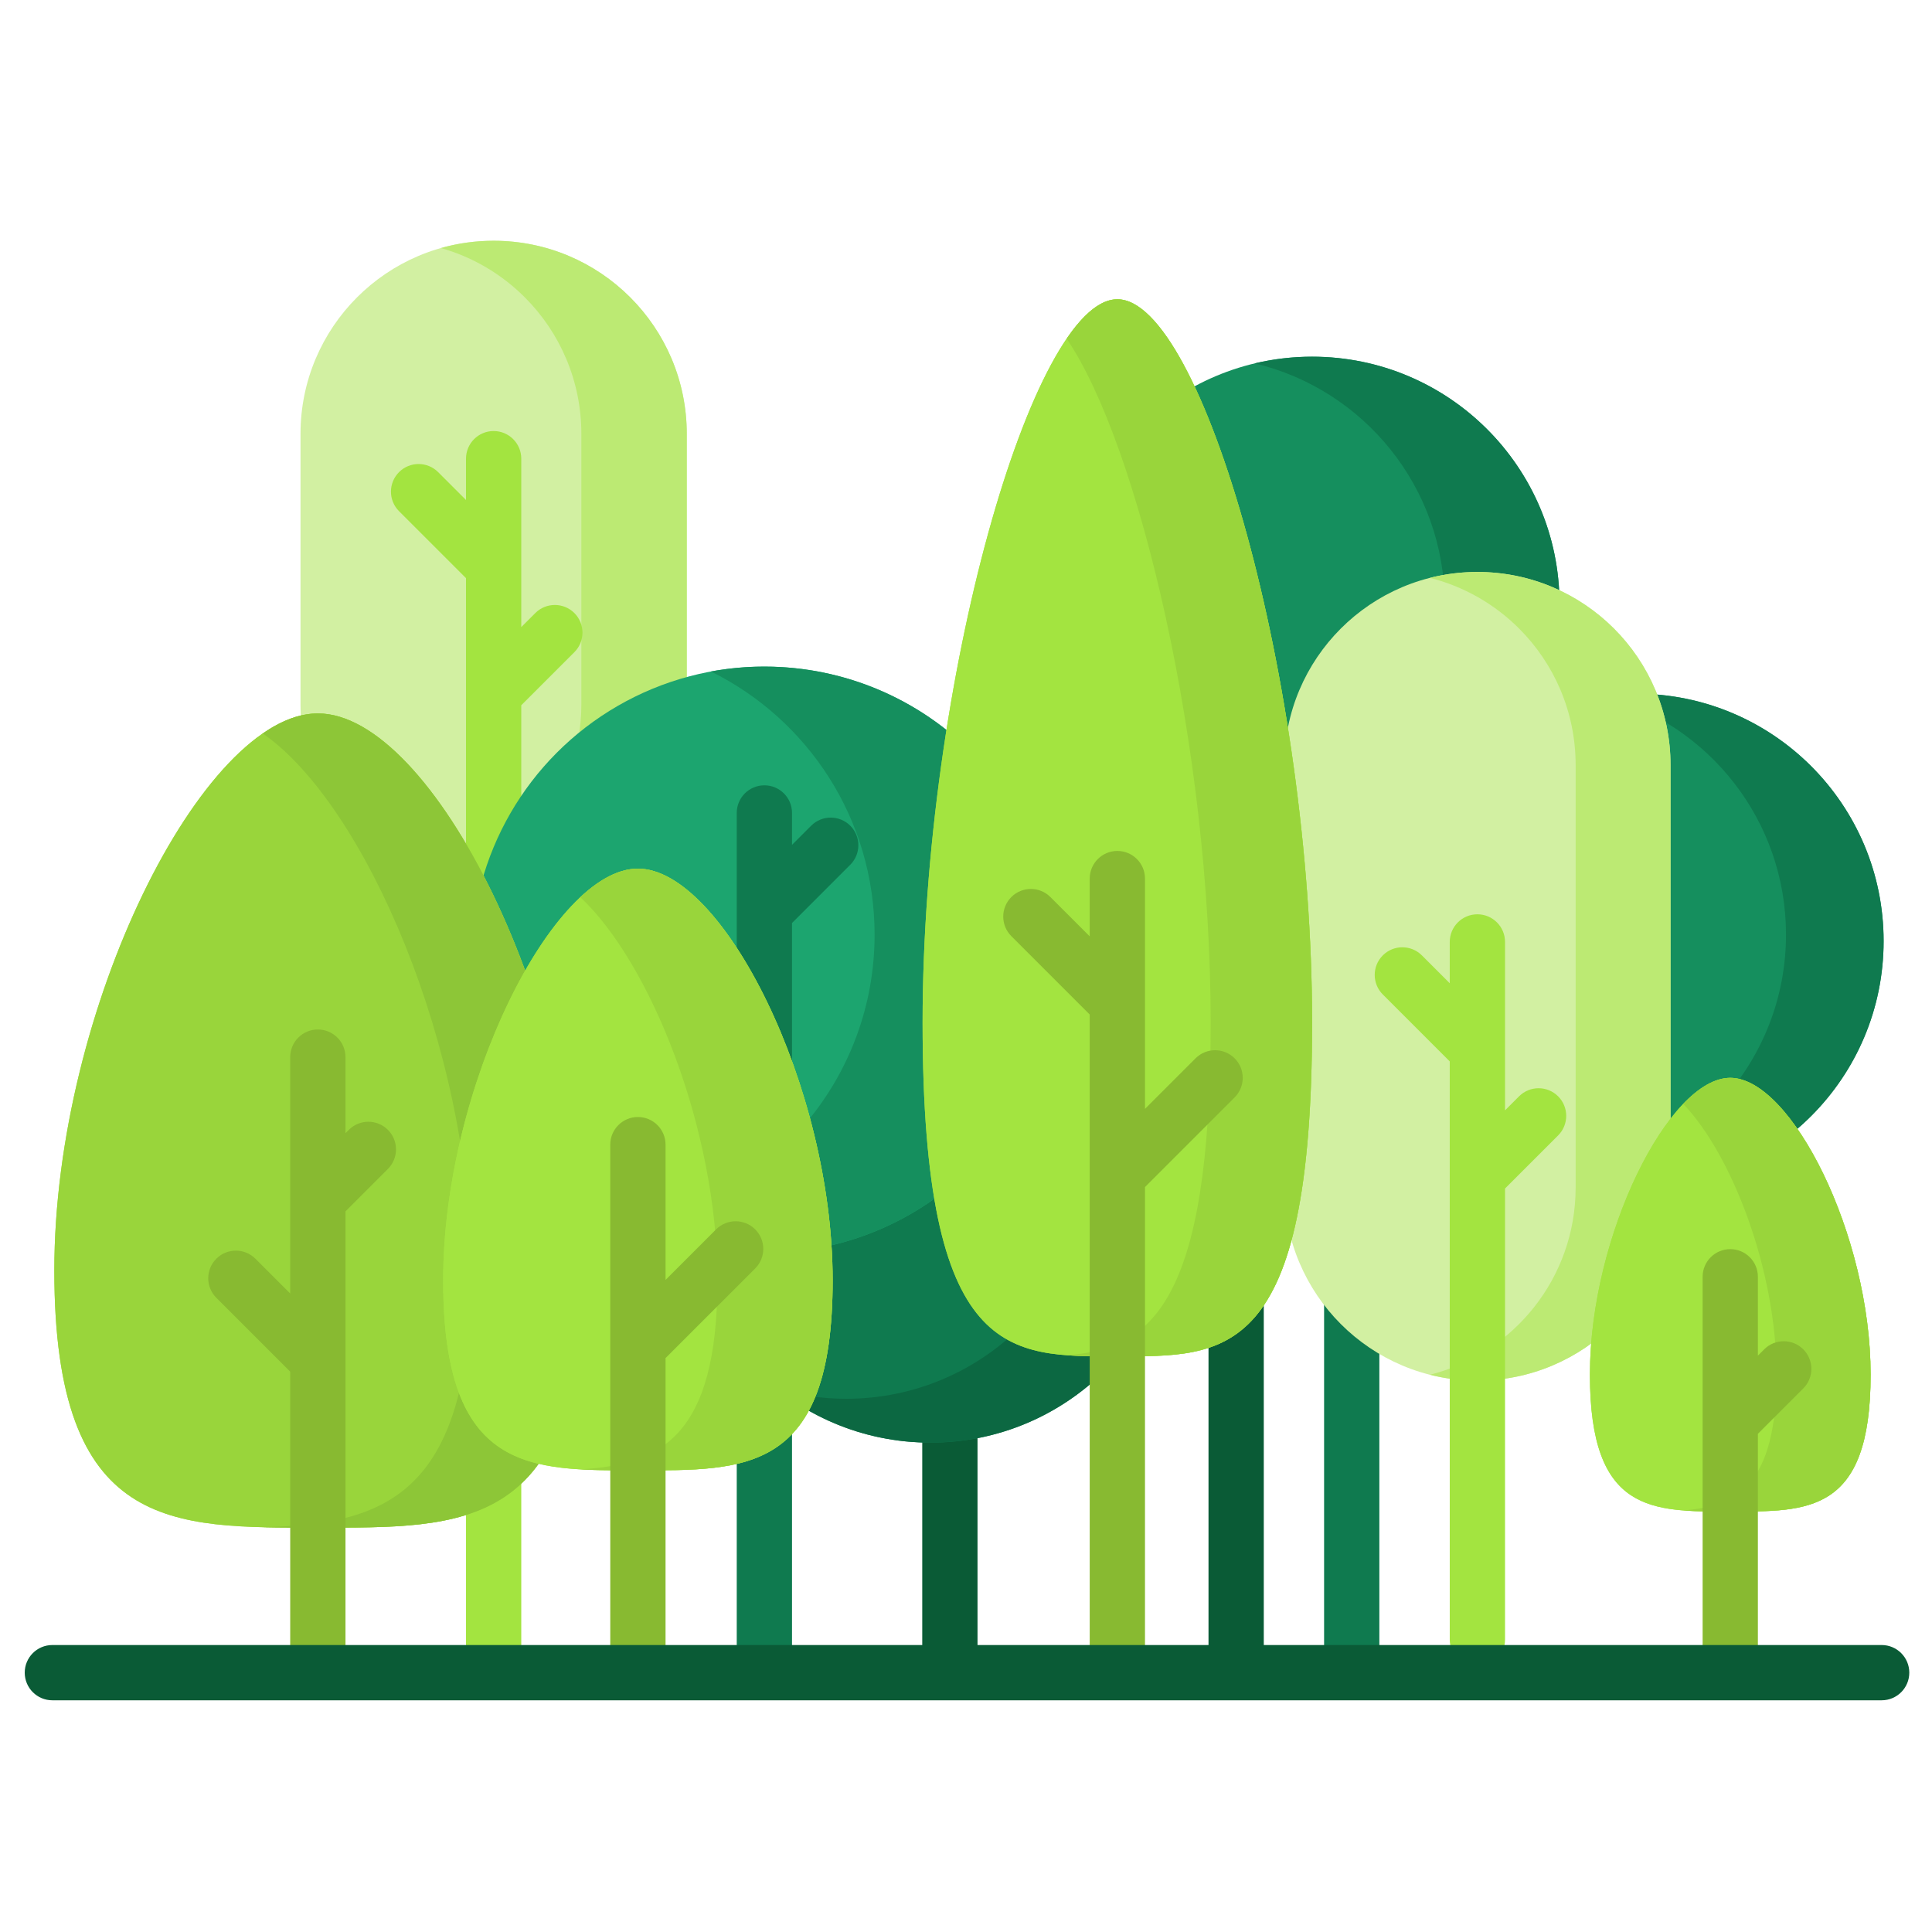 <svg viewBox="0 0 190 190" xmlns="http://www.w3.org/2000/svg">
  <defs></defs>
  <path d="M 93.415 165.436 C 91.914 165.436 90.697 164.219 90.697 162.718 L 90.697 137.525 C 90.697 136.024 91.914 134.807 93.415 134.807 C 94.916 134.807 96.133 136.024 96.133 137.525 L 96.133 162.718 C 96.133 164.219 94.916 165.436 93.415 165.436 Z" fill="#0a5b36"></path>
  <path d="M 121.567 166.489 C 120.066 166.489 118.849 165.272 118.849 163.771 L 118.849 124.425 C 118.849 122.924 120.066 121.707 121.567 121.707 C 123.068 121.707 124.285 122.924 124.285 124.425 L 124.285 163.77 C 124.284 165.272 123.068 166.489 121.567 166.489 Z" fill="#0a5b36"></path>
  <circle cx="91.505" cy="117.542" fill="#0f7a4f" r="24.332"></circle>
  <path d="M 115.837 117.543 C 115.837 130.979 104.942 141.874 91.505 141.874 C 85.772 141.874 80.501 139.891 76.342 136.571 C 78.525 137.216 80.834 137.56 83.227 137.56 C 96.663 137.56 107.555 126.664 107.555 113.228 C 107.555 105.525 103.975 98.655 98.39 94.199 C 108.475 97.168 115.837 106.495 115.837 117.543 Z" fill="#0c6842"></path>
  <circle cx="129.037" cy="59.41" fill="#158f5e" r="24.332"></circle>
  <path d="M 153.37 59.41 C 153.37 72.847 142.474 83.742 129.038 83.742 C 127.094 83.742 125.205 83.514 123.395 83.083 C 134.109 80.535 142.08 70.903 142.08 59.41 C 142.08 47.914 134.109 38.282 123.395 35.737 C 125.205 35.307 127.095 35.079 129.038 35.079 C 142.474 35.079 153.37 45.97 153.37 59.41 Z" fill="#0f7a4f"></path>
  <circle cx="160.91" cy="92.551" fill="#158f5e" r="24.332"></circle>
  <path d="M 185.241 92.552 C 185.241 105.989 174.346 116.884 160.909 116.884 C 158.698 116.884 156.555 116.587 154.517 116.033 C 166.441 114.462 175.642 104.262 175.642 91.912 C 175.642 80.687 168.041 71.236 157.703 68.43 C 158.752 68.293 159.824 68.221 160.91 68.221 C 174.346 68.221 185.241 79.112 185.241 92.552 Z" fill="#0f7a4f"></path>
  <path d="M 132.933 165.436 C 131.432 165.436 130.216 164.219 130.216 162.718 L 130.216 126.43 C 130.216 124.929 131.432 123.712 132.933 123.712 C 134.434 123.712 135.651 124.929 135.651 126.43 L 135.651 162.718 C 135.651 164.219 134.434 165.436 132.933 165.436 Z" fill="#0f7a4f"></path>
  <path d="M 145.292 135.778 C 134.802 135.778 126.298 127.274 126.298 116.784 L 126.298 75.243 C 126.298 64.753 134.802 56.25 145.292 56.25 C 155.782 56.25 164.285 64.753 164.285 75.243 L 164.285 116.784 C 164.285 127.274 155.782 135.778 145.292 135.778 Z" fill="#d2f0a2"></path>
  <path d="M 164.287 75.243 L 164.287 116.782 C 164.287 127.272 155.781 135.778 145.291 135.778 C 143.68 135.778 142.116 135.579 140.625 135.199 C 148.859 133.121 154.955 125.661 154.955 116.782 L 154.955 75.243 C 154.955 69.998 152.83 65.249 149.392 61.813 C 147.01 59.432 143.998 57.68 140.625 56.829 C 142.116 56.449 143.68 56.25 145.291 56.25 C 150.536 56.25 155.285 58.375 158.723 61.813 C 162.162 65.249 164.287 69.998 164.287 75.243 Z" fill="#bcea73"></path>
  <path d="M 153.232 107.817 C 152.17 106.756 150.45 106.756 149.389 107.817 L 148.01 109.196 L 148.01 103.259 C 148.01 103.259 148.01 103.258 148.01 103.258 L 148.01 92.633 C 148.01 91.132 146.793 89.915 145.292 89.915 C 143.791 89.915 142.574 91.132 142.574 92.633 L 142.574 96.697 L 139.833 93.956 C 138.772 92.895 137.051 92.894 135.99 93.956 C 134.929 95.017 134.929 96.738 135.99 97.799 L 142.574 104.384 L 142.574 115.755 L 142.574 115.759 L 142.574 161.244 C 142.574 162.746 143.791 163.962 145.292 163.962 C 146.793 163.962 148.01 162.746 148.01 161.244 L 148.01 116.883 L 153.233 111.661 C 154.293 110.599 154.293 108.879 153.232 107.817 Z" fill="#a3e440"></path>
  <path d="M 48.546 88.252 C 38.056 88.252 29.553 79.748 29.553 69.258 L 29.553 42.67 C 29.553 32.18 38.056 23.676 48.546 23.676 C 59.036 23.676 67.54 32.18 67.54 42.67 L 67.54 69.258 C 67.54 79.748 59.036 88.252 48.546 88.252 Z" fill="#d2f0a2"></path>
  <path d="M 67.539 42.669 L 67.539 69.259 C 67.539 79.749 59.037 88.252 48.547 88.252 C 46.752 88.252 45.01 88.002 43.363 87.536 C 51.334 85.28 57.173 77.954 57.173 69.26 L 57.173 42.669 C 57.173 37.424 55.048 32.675 51.609 29.24 C 49.351 26.978 46.524 25.287 43.364 24.394 C 45.011 23.927 46.752 23.677 48.547 23.677 C 53.792 23.677 58.541 25.802 61.977 29.24 C 65.415 32.675 67.539 37.424 67.539 42.669 Z" fill="#bcea73"></path>
  <path d="M 56.487 60.291 C 55.425 59.23 53.705 59.23 52.644 60.291 L 51.264 61.67 L 51.264 55.733 C 51.264 55.733 51.264 55.732 51.264 55.731 L 51.264 45.107 C 51.264 43.606 50.047 42.39 48.546 42.39 C 47.045 42.39 45.829 43.606 45.829 45.107 L 45.829 49.171 L 43.088 46.43 C 42.026 45.369 40.305 45.369 39.244 46.43 C 38.183 47.492 38.183 49.212 39.244 50.273 L 45.829 56.858 L 45.829 68.231 L 45.829 68.232 L 45.829 163.771 C 45.829 165.272 47.045 166.489 48.547 166.489 C 50.048 166.489 51.264 165.272 51.264 163.771 L 51.264 69.358 L 56.487 64.135 C 57.548 63.073 57.548 61.353 56.487 60.291 Z" fill="#a3e440"></path>
  <circle cx="75.172" cy="94.393" fill="#1ca56f" r="28.838"></circle>
  <path d="M 104.011 94.391 C 104.011 110.318 91.1 123.229 75.173 123.229 C 70.601 123.229 66.28 122.165 62.439 120.268 C 75.85 117.792 86.011 106.039 86.011 91.912 C 86.011 80.557 79.448 70.736 69.91 66.034 C 71.615 65.719 73.374 65.556 75.173 65.556 C 91.1 65.556 104.011 78.468 104.011 94.391 Z" fill="#158f5e"></path>
  <path d="M 83.617 81.202 C 82.556 80.141 80.835 80.141 79.774 81.203 L 77.89 83.086 L 77.89 79.949 C 77.89 78.448 76.673 77.231 75.172 77.231 C 73.671 77.231 72.454 78.448 72.454 79.949 L 72.454 108.711 C 72.454 110.213 73.671 111.429 75.172 111.429 C 76.673 111.429 77.89 110.213 77.89 108.711 L 77.89 90.773 L 83.617 85.045 C 84.679 83.984 84.679 82.264 83.617 81.202 Z" fill="#0f7a4f"></path>
  <path d="M 75.172 166.489 C 73.671 166.489 72.454 165.272 72.454 163.771 L 72.454 137.964 C 72.454 136.463 73.671 135.247 75.172 135.247 C 76.673 135.247 77.89 136.463 77.89 137.964 L 77.89 163.771 C 77.89 165.272 76.673 166.489 75.172 166.489 Z" fill="#0f7a4f"></path>
  <path d="M 129.037 100.558 C 129.037 133.979 120.462 133.382 109.884 133.382 C 99.307 133.382 90.732 133.979 90.732 100.558 C 90.732 67.137 101.54 29.431 109.884 29.431 C 118.229 29.431 129.037 67.137 129.037 100.558 Z" fill="#a3e440"></path>
  <path d="M 129.037 100.558 C 129.037 133.979 120.462 133.382 109.884 133.382 C 99.307 133.382 90.732 133.979 90.732 100.558 C 90.732 67.137 101.54 29.431 109.884 29.431 C 118.229 29.431 129.037 67.137 129.037 100.558 Z" fill="#a3e440"></path>
  <path d="M 129.035 100.557 C 129.035 133.98 120.462 133.382 109.884 133.382 C 108.162 133.382 106.489 133.399 104.899 133.278 C 113.056 132.672 119.063 128.525 119.063 100.557 C 119.063 73.557 112.006 43.763 104.899 33.309 C 106.588 30.822 108.282 29.432 109.884 29.432 C 118.229 29.432 129.035 67.139 129.035 100.557 Z" fill="#99d53b"></path>
  <path d="M 121.419 104.079 C 120.357 103.018 118.636 103.018 117.575 104.079 L 112.602 109.052 L 112.602 98.647 C 112.602 98.646 112.602 98.645 112.602 98.644 L 112.602 86.403 C 112.602 84.902 111.386 83.685 109.884 83.685 C 108.383 83.685 107.167 84.902 107.167 86.403 L 107.167 92.084 L 103.301 88.219 C 102.24 87.158 100.519 87.158 99.458 88.219 C 98.397 89.281 98.397 91.001 99.458 92.062 L 107.167 99.771 L 107.167 115.612 L 107.167 115.615 L 107.167 162.718 C 107.167 164.219 108.383 165.436 109.884 165.436 C 111.386 165.436 112.602 164.219 112.602 162.718 L 112.602 116.739 L 121.419 107.923 C 122.48 106.861 122.48 105.141 121.419 104.079 Z" fill="#88ba31"></path>
  <path d="M 5.342 124.945 C 5.342 150.687 16.945 150.228 31.258 150.228 C 45.57 150.228 57.173 150.687 57.173 124.945 C 57.173 99.203 42.549 70.161 31.258 70.161 C 19.966 70.161 5.342 99.203 5.342 124.945 Z" fill="#a3e440"></path>
  <path d="M 5.342 124.945 C 5.342 150.687 16.945 150.228 31.258 150.228 C 45.57 150.228 57.173 150.687 57.173 124.945 C 57.173 99.203 42.549 70.161 31.258 70.161 C 19.966 70.161 5.342 99.203 5.342 124.945 Z" fill="#99d53b"></path>
  <path d="M 57.172 124.945 C 57.172 150.688 45.571 150.229 31.259 150.229 C 29.398 150.229 27.588 150.236 25.84 150.192 C 37.55 149.906 46.335 147.344 46.335 124.945 C 46.335 103.191 35.892 79.08 25.84 72.134 C 27.683 70.856 29.511 70.161 31.259 70.161 C 42.549 70.161 57.172 99.202 57.172 124.945 Z" fill="#8dc637"></path>
  <path d="M 81.886 125.913 C 81.886 144.936 73.311 144.597 62.734 144.597 C 52.156 144.597 43.582 144.936 43.582 125.913 C 43.582 106.889 54.389 85.427 62.734 85.427 C 71.078 85.427 81.886 106.889 81.886 125.913 Z" fill="#a3e440"></path>
  <path d="M 81.886 125.913 C 81.886 144.936 73.311 144.597 62.734 144.597 C 52.156 144.597 43.582 144.936 43.582 125.913 C 43.582 106.889 54.389 85.427 62.734 85.427 C 71.078 85.427 81.886 106.889 81.886 125.913 Z" fill="#a3e440"></path>
  <path d="M 81.884 125.911 C 81.884 144.936 73.313 144.596 62.732 144.596 C 60.76 144.596 58.859 144.607 57.068 144.502 C 64.879 144.05 70.555 141.389 70.555 125.911 C 70.555 111.031 63.942 94.659 57.068 88.23 C 58.979 86.442 60.916 85.425 62.732 85.425 C 71.079 85.425 81.884 106.89 81.884 125.911 Z" fill="#99d53b"></path>
  <path d="M 74.268 120.9 C 73.207 119.839 71.486 119.839 70.425 120.9 L 65.452 125.873 L 65.452 112.568 C 65.452 111.067 64.235 109.851 62.734 109.851 C 61.233 109.851 60.016 111.067 60.016 112.568 L 60.016 132.434 L 60.016 132.435 L 60.016 162.718 C 60.016 164.22 61.233 165.436 62.734 165.436 C 64.235 165.436 65.452 164.22 65.452 162.718 L 65.452 133.56 L 74.268 124.744 C 75.329 123.682 75.329 121.962 74.268 120.9 Z" fill="#88ba31"></path>
  <path d="M 183.963 135.18 C 183.963 148.89 177.783 148.646 170.16 148.646 C 162.536 148.646 156.356 148.891 156.356 135.18 C 156.356 121.469 164.146 106.001 170.16 106.001 C 176.174 106.001 183.963 121.47 183.963 135.18 Z" fill="#a3e440"></path>
  <path d="M 183.963 135.18 C 183.963 148.89 177.783 148.646 170.16 148.646 C 162.536 148.646 156.356 148.891 156.356 135.18 C 156.356 121.469 164.146 106.001 170.16 106.001 C 176.174 106.001 183.963 121.47 183.963 135.18 Z" fill="#a3e440"></path>
  <path d="M 183.963 135.181 C 183.963 148.889 177.781 148.647 170.158 148.647 C 168.536 148.647 166.98 148.658 165.535 148.542 C 170.885 148.118 174.711 145.972 174.711 135.181 C 174.711 124.847 170.288 113.518 165.535 108.558 C 167.085 106.937 168.674 105.999 170.158 105.999 C 176.174 106 183.963 121.47 183.963 135.181 Z" fill="#99d53b"></path>
  <path d="M 177.341 132.698 C 176.28 131.637 174.559 131.637 173.498 132.698 L 172.877 133.319 L 172.877 125.563 C 172.877 124.062 171.661 122.845 170.16 122.845 C 168.658 122.845 167.442 124.062 167.442 125.563 L 167.442 139.88 L 167.442 139.882 L 167.442 162.719 C 167.442 164.22 168.658 165.437 170.16 165.437 C 171.661 165.437 172.877 164.22 172.877 162.719 L 172.877 141.006 L 177.342 136.542 C 178.403 135.48 178.403 133.759 177.341 132.698 Z" fill="#88ba31"></path>
  <path d="M 38.148 114.957 C 39.21 113.895 39.21 112.175 38.148 111.113 C 37.087 110.052 35.366 110.052 34.305 111.113 L 33.975 111.443 L 33.975 103.962 C 33.975 102.46 32.759 101.244 31.258 101.244 C 29.757 101.244 28.54 102.46 28.54 103.962 L 28.54 127.209 L 25.118 123.787 C 24.057 122.726 22.336 122.726 21.275 123.787 C 20.214 124.849 20.214 126.57 21.275 127.631 L 28.54 134.896 L 28.54 162.718 C 28.54 164.22 29.757 165.436 31.258 165.436 C 32.759 165.436 33.976 164.22 33.976 162.718 L 33.976 133.771 C 33.976 133.77 33.976 133.77 33.976 133.769 L 33.976 119.13 L 38.148 114.957 Z" fill="#88ba31"></path>
  <path d="M 185.049 167.213 L 5.15 167.213 C 3.649 167.213 2.432 165.997 2.432 164.495 C 2.432 162.994 3.649 161.778 5.15 161.778 L 185.049 161.778 C 186.55 161.778 187.767 162.994 187.767 164.495 C 187.767 165.997 186.55 167.213 185.049 167.213 Z" fill="#0a5b36"></path>
</svg>